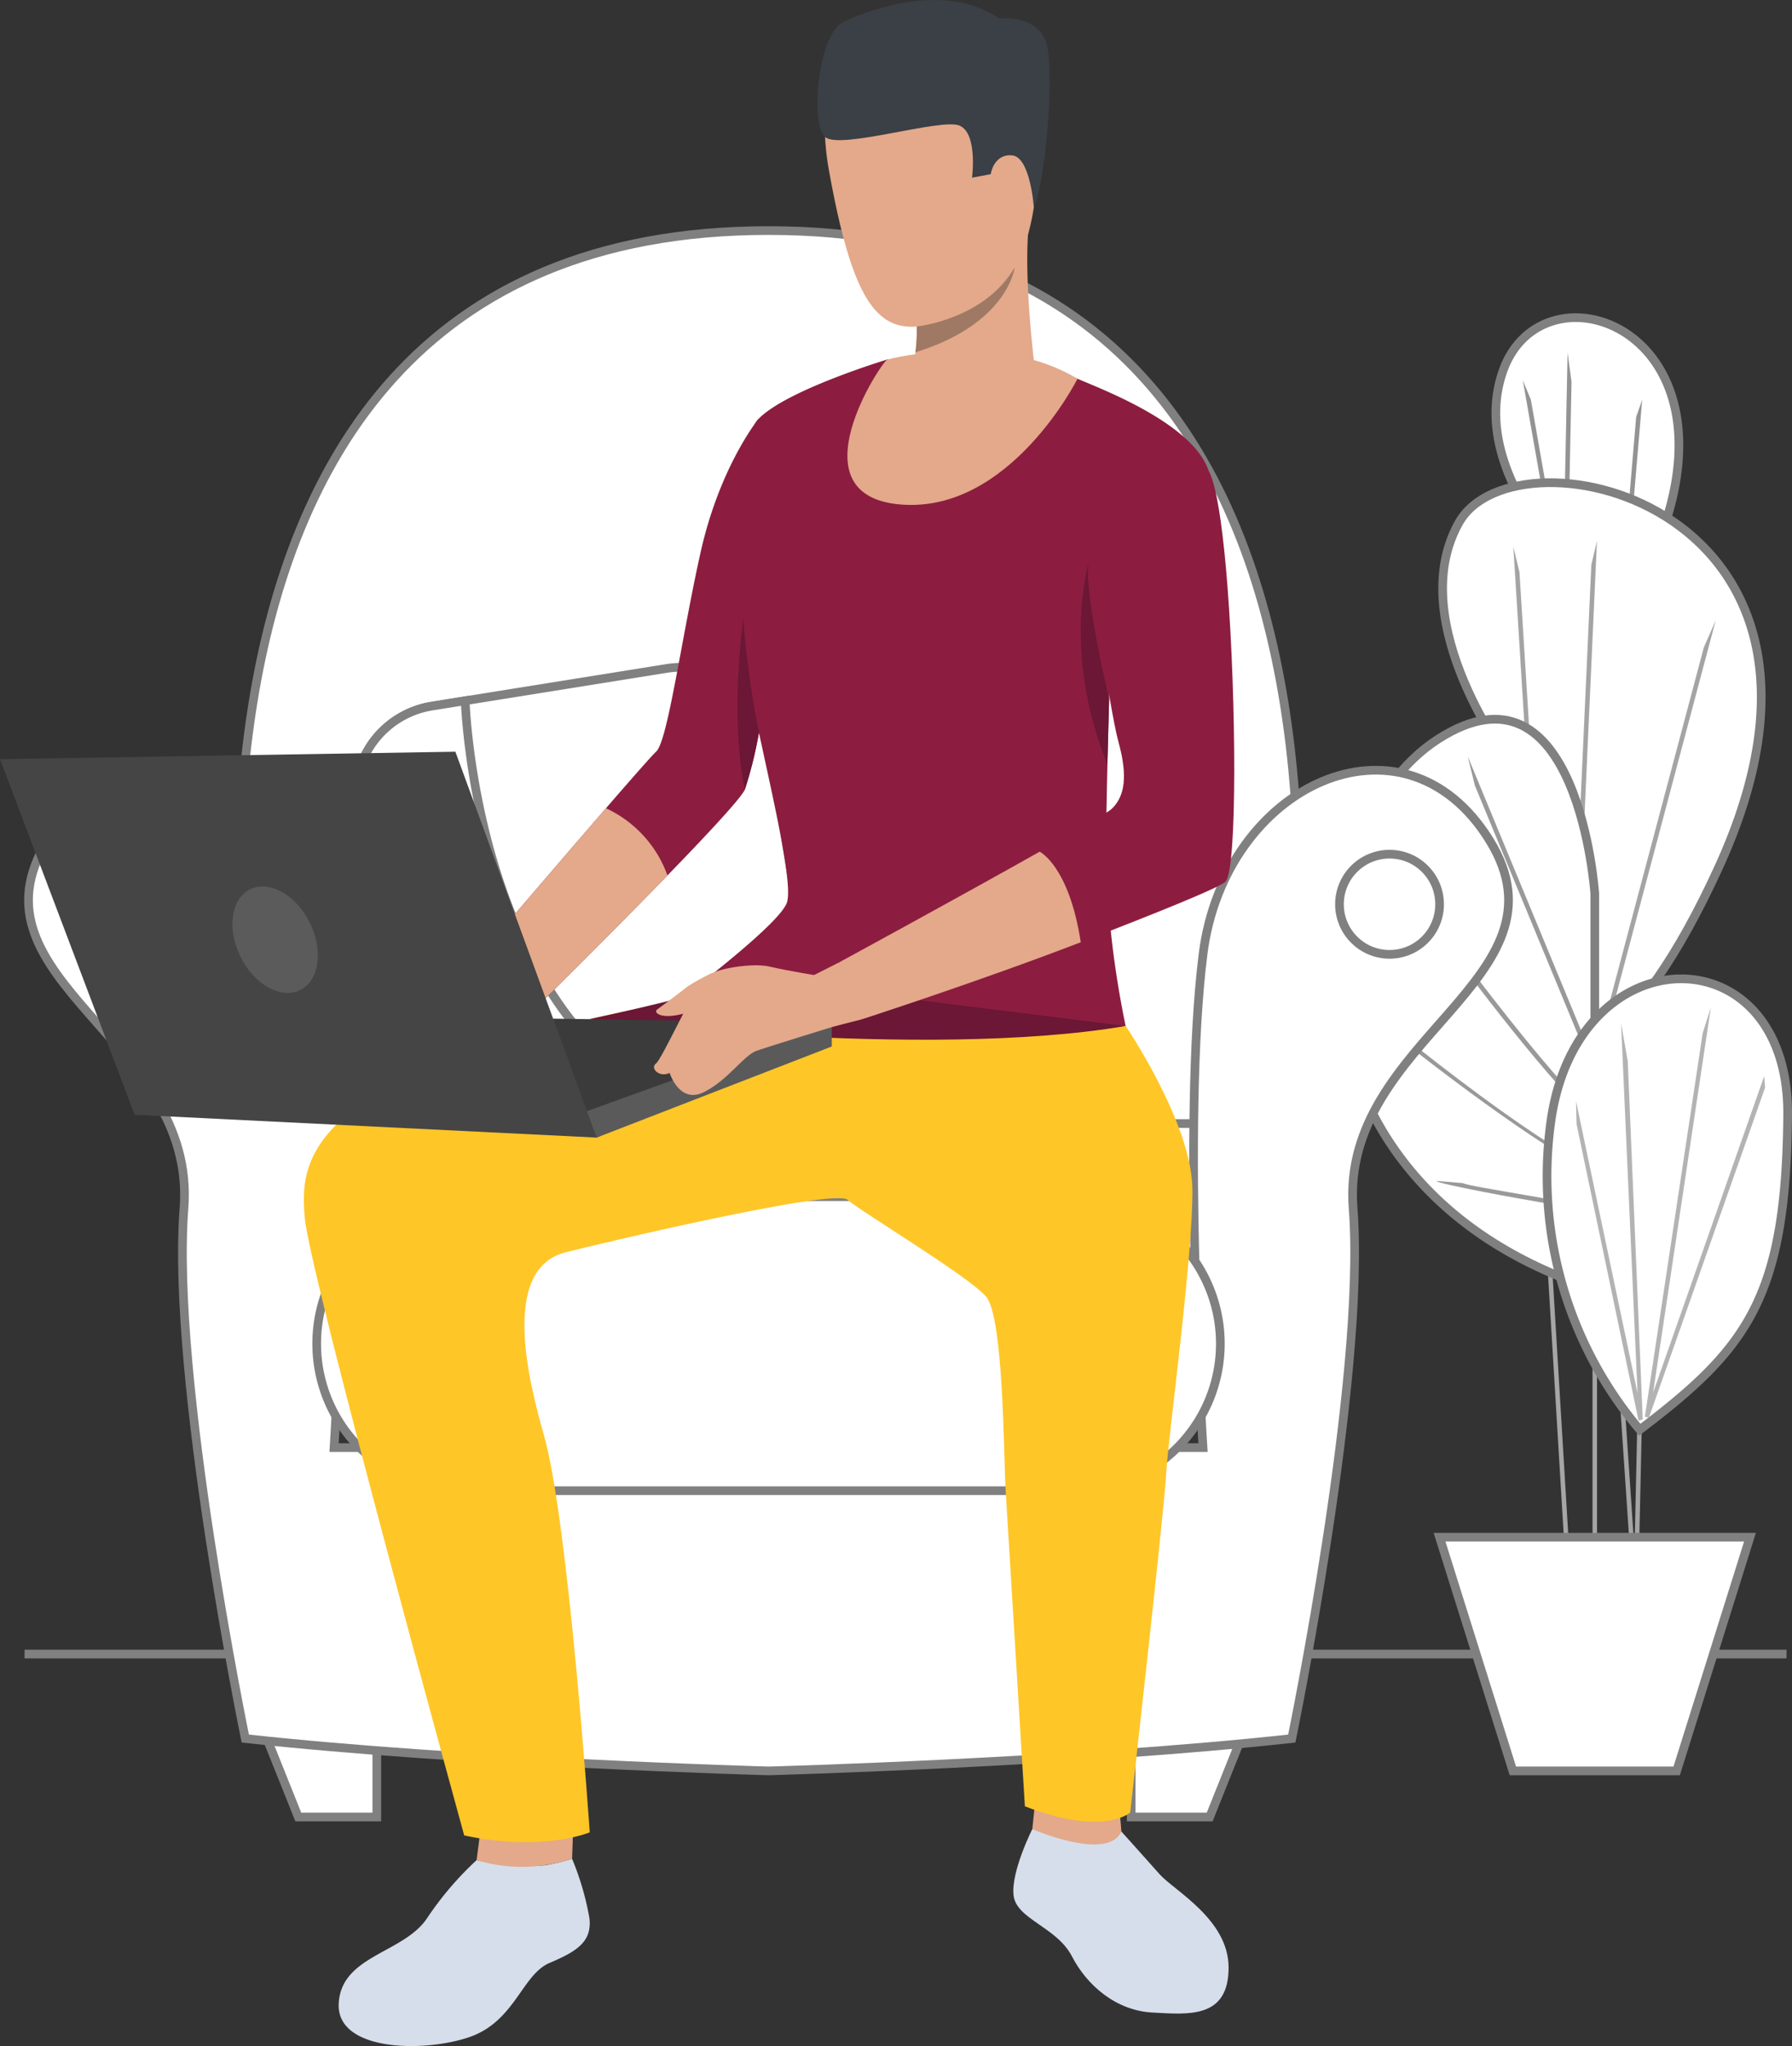 <svg xmlns="http://www.w3.org/2000/svg" width="206.459" height="235.613" viewBox="0 0 206.459 235.613"><rect x="0" y="0" width="206.459" height="235.613" fill="#333333" stroke="none"/><defs><style>.a{fill:#fff;stroke:gray;stroke-miterlimit:10;}.b{fill:#a4a4a4;}.c{fill:#a6a6a6;}.d{fill:#939393;}.e{fill:#999;}.f{fill:#b3b3b3;}.g{fill:#d6deeb;}.h{fill:#8c1d40;}.i{fill:#e3a98a;}.j{fill:#ffc627;}.k{fill:#3b3f46;}.l{fill:#9f7964;}.m{fill:#6b1735;}.n{fill:#3b3b3b;}.o{fill:#5a5a5a;}.p{fill:#454545;}.q{fill:#5b5b5b;}</style></defs><line class="a" x2="203" transform="translate(2.832 190.475)"/><g transform="translate(184.745 133.417)"><rect class="b" width="0.524" height="44.565" transform="translate(0 0.035) rotate(-3.865)"/></g><g transform="translate(172.884 56.391)"><rect class="c" width="0.524" height="120.815" transform="translate(0 0.032) rotate(-3.46)"/></g><g transform="translate(183.474 38.9)"><rect class="b" width="0.524" height="140.684"/></g><g transform="translate(188.313 94.328)"><rect class="b" width="84.253" height="0.524" transform="translate(0 84.232) rotate(-88.737)"/></g><g transform="translate(172.34 36.58)"><path class="a" d="M254.389,130.393s-14.624-12.471-10.283-24.916,25.768-5.711,18.96,16.744A15.446,15.446,0,0,1,254.389,130.393Z" transform="translate(-243.301 -99.295)"/></g><g transform="translate(187.373 46.024)"><path class="d" d="M262.684,126.524l-.522-.045,1.133-13.353.694-1.982Z" transform="translate(-262.162 -111.144)"/></g><g transform="translate(180.175 40.608)"><path class="d" d="M253.655,125.464l-.524-.011.427-21.1.456,3.362Z" transform="translate(-253.131 -104.35)"/></g><g transform="translate(175.445 43.802)"><path class="d" d="M249.745,122.838,247.2,108.357l.923,2.222,2.142,12.168Z" transform="translate(-247.197 -108.357)"/></g><g transform="translate(163.943 55.594)"><path class="a" d="M243.01,155.7s-12.674-16.4-6.077-28,49.057-2.009,29.861,39.828-34.028,13.7-34.028,13.7Z" transform="translate(-232.766 -123.151)"/></g><g transform="translate(184.782 71.439)"><path class="b" d="M259.417,189.616l-.506-.135,11.516-43.327,1.373-3.125Z" transform="translate(-258.911 -143.031)"/></g><g transform="translate(181.123 62.291)"><path class="b" d="M254.844,183.164l-.524-.024,2.217-48.832.65-2.755Z" transform="translate(-254.321 -131.553)"/></g><g transform="translate(174.354 62.969)"><path class="b" d="M248,167.321,245.827,132.4l.707,2.93,1.991,31.954Z" transform="translate(-245.827 -132.404)"/></g><g transform="translate(153.98 82.823)"><path class="a" d="M250.021,177.385s-1.91-28.146-18.056-17.777-20.139,51.01,18.056,63.359Z" transform="translate(-220.265 -157.314)"/></g><g transform="translate(169.1 87.099)"><path class="e" d="M256.4,205.531l-16.351-39.511-.815-3.341,17.651,42.651Z" transform="translate(-239.235 -162.679)"/></g><g transform="translate(159.323 97.72)"><path class="e" d="M256.575,211.022c-1.464-.053-3.878-1.879-7.381-5.581-2.73-2.885-6.09-6.891-9.989-11.905C232.573,185,228.5,179.1,228.444,179.01L226.969,176c.06.086,6.027,8.692,12.652,17.212,11.022,14.175,15.314,17.223,16.974,17.282Z" transform="translate(-226.969 -176.004)"/></g><g transform="translate(156.568 115.852)"><path class="e" d="M258.319,220.947c-3.365,0-10.251-3.74-20.465-11.116-7.582-5.475-14.275-11.022-14.341-11.077l2.1,1.033c2.547,2.068,24.914,20.637,32.709,20.637Z" transform="translate(-223.513 -198.753)"/></g><g transform="translate(165.485 135.986)"><path class="e" d="M237.757,224.274c.4.219,2.843.624,9.144,1.71,3.511.6,12.074,2.021,15.751,2.111l-.013.524c-3.762-.092-12.493-1.542-16.072-2.162-2.906-.5-5.854-1.049-8.086-1.5-3.571-.721-3.7-.855-3.781-.943Z" transform="translate(-234.7 -224.014)"/></g><g transform="translate(178.227 112.719)"><path class="a" d="M261.377,246.746a45.226,45.226,0,0,1-10.216-35.657c3.125-21.6,27.432-21.576,27.257-.593S273.846,237.314,261.377,246.746Z" transform="translate(-250.686 -194.823)"/></g><g transform="translate(189.504 116.013)"><path class="f" d="M265.3,246.208l-.461-.125,6.658-44.159.945-2.969-6.653,44.354,12.8-36.454.1,1.342Z" transform="translate(-264.835 -198.955)"/></g><g transform="translate(181.574 117.842)"><path class="f" d="M262.094,247.006l-7.147-34.17-.06-2.631,7.089,33.635-1.9-42.59.773,4.353,1.725,41.266Z" transform="translate(-254.886 -201.25)"/></g><g transform="translate(3.284 26.551)"><path class="a" d="M122.619,86.713c-80.934,0-58.08,108.659-58.08,108.659H180.7S203.553,86.713,122.619,86.713Z" transform="translate(-37.36 -86.713)"/><path class="a" d="M65.3,303.571l3.9,9.739h9.045v-9.368A30.876,30.876,0,0,0,65.3,303.571Z" transform="translate(-38.118 -130.623)"/><path class="a" d="M203.532,303.571l-3.9,9.739h-9.045v-9.368A30.876,30.876,0,0,1,203.532,303.571Z" transform="translate(-63.546 -130.623)"/><rect class="a" width="104.111" height="33.862" transform="translate(33.203 102.832)"/><path class="a" d="M199.537,172.773c-9.9-16.051-30.575-6.419-33.022,13.114s0,56.8,0,56.8H66.4s2.449-37.271,0-56.8-23.124-29.165-33.023-13.114,17.245,22.852,15.733,42.355,7.064,61.065,7.064,61.065c25.14,2.761,60.284,3.725,60.284,3.725s35.143-.964,60.284-3.725c0,0,8.576-41.562,7.065-61.065S209.436,188.823,199.537,172.773Z" transform="translate(-31.198 -102.537)"/><path class="a" d="M16.931,0H87.18a16.931,16.931,0,0,1,16.931,16.931v0a16.93,16.93,0,0,1-16.93,16.93H16.931A16.931,16.931,0,0,1,0,16.931v0A16.931,16.931,0,0,1,16.931,0Z" transform="translate(33.203 111.252)"/><circle class="a" cx="5.768" cy="5.768" r="5.768" transform="translate(8.338 74.485) rotate(-22.694)"/><circle class="a" cx="5.768" cy="5.768" r="5.768" transform="translate(148.652 77.381) rotate(-43.594)"/><path class="a" d="M124.809,203.092a10.838,10.838,0,0,1-1.869.481l-27.072,4.35a10.443,10.443,0,0,1-11.956-8.651l-5.3-33.03a10.433,10.433,0,0,1,8.643-11.957l3.844-.62,23.227-3.721a10.426,10.426,0,0,1,11.949,8.651l5.3,33.03A10.426,10.426,0,0,1,124.809,203.092Z" transform="translate(-40.794 -99.519)"/><path class="a" d="M124.809,204.073a10.839,10.839,0,0,1-1.869.481l-27.072,4.35a10.443,10.443,0,0,1-11.956-8.651l-5.3-33.03a10.433,10.433,0,0,1,8.643-11.957l3.844-.62a.008.008,0,0,0,.008.008S92.424,199.528,124.809,204.073Z" transform="translate(-40.794 -100.501)"/></g><path class="g" d="M91.922,322.112a37.318,37.318,0,0,0-5.708,6.687c-2.7,4.051-9.87,4.267-10.177,9.8s9.747,5.7,15.026,3.9,6.077-7.2,9.269-8.552,4.849-2.443,4.6-5.08a32.112,32.112,0,0,0-2.012-6.916,21.74,21.74,0,0,1-3.149.762A26.1,26.1,0,0,1,91.922,322.112Z" transform="translate(-37.012 -107.904)"/><path class="h" d="M131.859,130.07s-2.024,12.031-3.654,19.979h0a47.671,47.671,0,0,1-1.629,6.577c-.466,1.011-4.263,5.088-8.911,9.874-8.155,8.394-18.93,18.966-18.93,18.966l-4.212-8s9.57-11.218,16.058-18.705c3-3.465,5.345-6.128,5.774-6.513,1.357-1.213,2.931-13.169,5.143-23.021s6.647-15.295,6.647-15.295Z" transform="translate(-40.766 -65.687)"/><path class="i" d="M117.665,177.915c-8.155,8.394-18.93,18.966-18.93,18.966l-4.212-8s9.57-11.218,16.058-18.705A13.612,13.612,0,0,1,117.665,177.915Z" transform="translate(-40.766 -77.102)"/><g transform="translate(116.749 210.638)"><path class="g" d="M186,317.951s2.77,3.062,4.408,4.919,7.911,5.174,7.945,10.688c.037,5.979-4.628,5.456-8.778,5.237s-7.522-3.085-9.269-6.47-6.4-4.275-6.724-7.005,2.154-7.644,2.154-7.644Z" transform="translate(-173.555 -317.675)"/></g><path class="i" d="M176.831,311.29l-.536,5.089s8.662,3.775,10.264.276l-.371-4.532Z" transform="translate(-57.362 -105.741)"/><path class="i" d="M96.442,317.533l-.473,3.683a18.164,18.164,0,0,0,11-.164l.117-3.276Z" transform="translate(-41.059 -107.008)"/><path class="h" d="M175.669,182.094c.3,1.07-55.44,0-55.44,0s15.42-11.223,16.418-14.222-3.925-20.987-4.569-26.841c-.514-4.683-1.8-25.639,1.285-28.839,3.228-3.347,14.849-6.854,14.849-6.854l16.942.63a26.576,26.576,0,0,1,4.8,1.513c2,.928,13.429,5,15.285,10.71s-11.4,24.073-11.4,24.073-.026.825-.066,2.177h0c-.051,1.8-.127,4.543-.2,7.516-.088,3.851-.167,8.089-.167,11.186A110.666,110.666,0,0,0,175.669,182.094Z" transform="translate(-45.983 -63.942)"/><path class="j" d="M165.678,200.9s7.582,11.136,7.689,18.739-2.809,28.682-3.023,32.858-4.14,38.977-4.14,38.977-3.034,2.819-12.136-.714c0,0-2.009-33-2.223-36.537s-.214-19.808-2.249-22.164-14.348-9.744-15.954-11.136-29.586,5.287-32.519,6.047c-7.591,1.969-4.131,15.178-2.452,21.1,2.81,9.907,5.266,45.687,5.266,45.687s-5.407,2.3-14.465.357c0,0-17.785-64.605-18.356-71.029s-.852-17.019,42.977-25.071Z" transform="translate(-35.991 -82.752)"/><path class="i" d="M158.154,59.1s-14.706-3.317-11.348,15.191,6.9,19.964,15.77,16.133,8.078-15.688,8.524-21.5S162.845,59.3,158.154,59.1Z" transform="translate(-51.275 -54.51)"/><path class="i" d="M156.288,105.361s6.513,6.906,16.807.63c0,0-2.3-14.965-1.09-22.253s-13.43,11.294-13.43,11.294c.193.1.32.8.349,1.786a19.959,19.959,0,0,1-.153,2.966C158.467,102.207,157.714,104.765,156.288,105.361Z" transform="translate(-53.301 -59.214)"/><path class="i" d="M171.031,74.772c.194-1.633,3.421-2.232,3.682.217s-1.467,6.745-2.692,6.321S170.764,77.024,171.031,74.772Z" transform="translate(-56.266 -57.449)"/><path class="k" d="M170.166,77.305s-.379-5.831-2.509-6.014-2.458,2.166-2.458,2.166l-2.15.406s.679-5.111-1.447-6-13.779,2.814-15.487,1.314-.9-11.868,2.184-13.288,11.614-4.6,17.862-.369c0,0,4.87-.555,5.592,3.375S171.489,74.382,170.166,77.305Z" transform="translate(-51.058 -53.401)"/><path class="l" d="M159.4,101.813c10.62-3.275,11.419-9.669,11.43-9.769-3.5,6.009-11.277,6.8-11.277,6.8A19.966,19.966,0,0,1,159.4,101.813Z" transform="translate(-53.933 -61.244)"/><path class="i" d="M176.078,107.306s-7.777,15.483-20.341,14.482-2.142-16.56-1.57-16.7C154.794,104.926,167.052,101.872,176.078,107.306Z" transform="translate(-51.937 -63.688)"/><path class="m" d="M112.229,199.438s38.495,4.746,61.817.784l-44.564-5.567S129.22,195.79,112.229,199.438Z" transform="translate(-44.359 -82.069)"/><path class="i" d="M147.622,192.454l-2.868,1.453s.654,4.555,2.224,5.936l3.218-.822S149.525,194.025,147.622,192.454Z" transform="translate(-50.96 -81.623)"/><path class="h" d="M192.9,168.345c-.573.664-8.142,3.708-16.69,7h0c-11.68,4.5-24.854,8.756-24.854,8.756l-3-6.428s13.8-7.5,23.12-12.755c4.4-2.484,7.809-4.467,8.29-4.926,1.5-1.428,1.887-3.717.785-7.71s-3.641-22.344-3.926-24.485.714-7.852,6.068-8.138,8.079,1.226,8.079,1.226,1.344.559,2.343,13.551S194.253,166.775,192.9,168.345Z" transform="translate(-51.69 -66.841)"/><path class="m" d="M186.564,150.4h0c-.051,1.8-.127,4.543-.2,7.516-5.225-12.808-2.206-23.03-2.155-23.2C183.646,138.194,186.523,150.232,186.564,150.4Z" transform="translate(-58.783 -69.905)"/><path class="m" d="M136.153,155.9h0a47.667,47.667,0,0,1-1.629,6.577c-1.785-8.638-.179-19.7-.179-19.7A111.3,111.3,0,0,0,136.153,155.9Z" transform="translate(-48.713 -71.542)"/><path class="i" d="M176.206,186.88h0c-11.68,4.5-25.28,8.893-25.28,8.893l-2.574-6.566s13.8-7.5,23.12-12.755C171.472,176.452,174.863,178.1,176.206,186.88Z" transform="translate(-51.69 -78.375)"/><path class="n" d="M133.378,200.967l-54.715-.805,27.625,14.027Z" transform="translate(-37.547 -83.187)"/><path class="o" d="M112.777,214.393l27.09-10.493v-2.728l-29.231,10.545Z" transform="translate(-44.036 -83.392)"/><g transform="translate(75.344 111.163)"><path class="i" d="M140.675,194.091s-3.418-.532-5.78-1.082c-1.828-.426-6.373.161-7.531,1.334s-4.84,9.348-5.535,9.846.356,1.654,1.58,1.074c0,0,1.122,3.576,3.894,2.237s4.652-4.263,6.1-4.777,9.9-3.113,9.9-3.113S142.853,193.22,140.675,194.091Z" transform="translate(-121.606 -192.87)"/></g><g transform="translate(75.591 112.1)"><path class="i" d="M128.261,194.045a23.947,23.947,0,0,0-2.769,1.533c-.573.473-2.9,2.212-3.458,2.621s.849,1.573,5-.226S128.261,194.045,128.261,194.045Z" transform="translate(-121.916 -194.045)"/></g><path class="p" d="M95.819,206.445,79.543,162.01l-52.466.856,15.511,40.949Z" transform="translate(-27.077 -75.444)"/><path class="q" d="M69.574,185.619c1.6,3.2,1.117,6.686-1.08,7.786s-5.277-.6-6.878-3.805-1.118-6.686,1.08-7.786S67.974,182.418,69.574,185.619Z" transform="translate(-33.895 -79.395)"/><path class="a" d="M235.162,275.494l8.446,26.914h18.874l8.446-26.914Z" transform="translate(-69.309 -98.476)"/></svg>